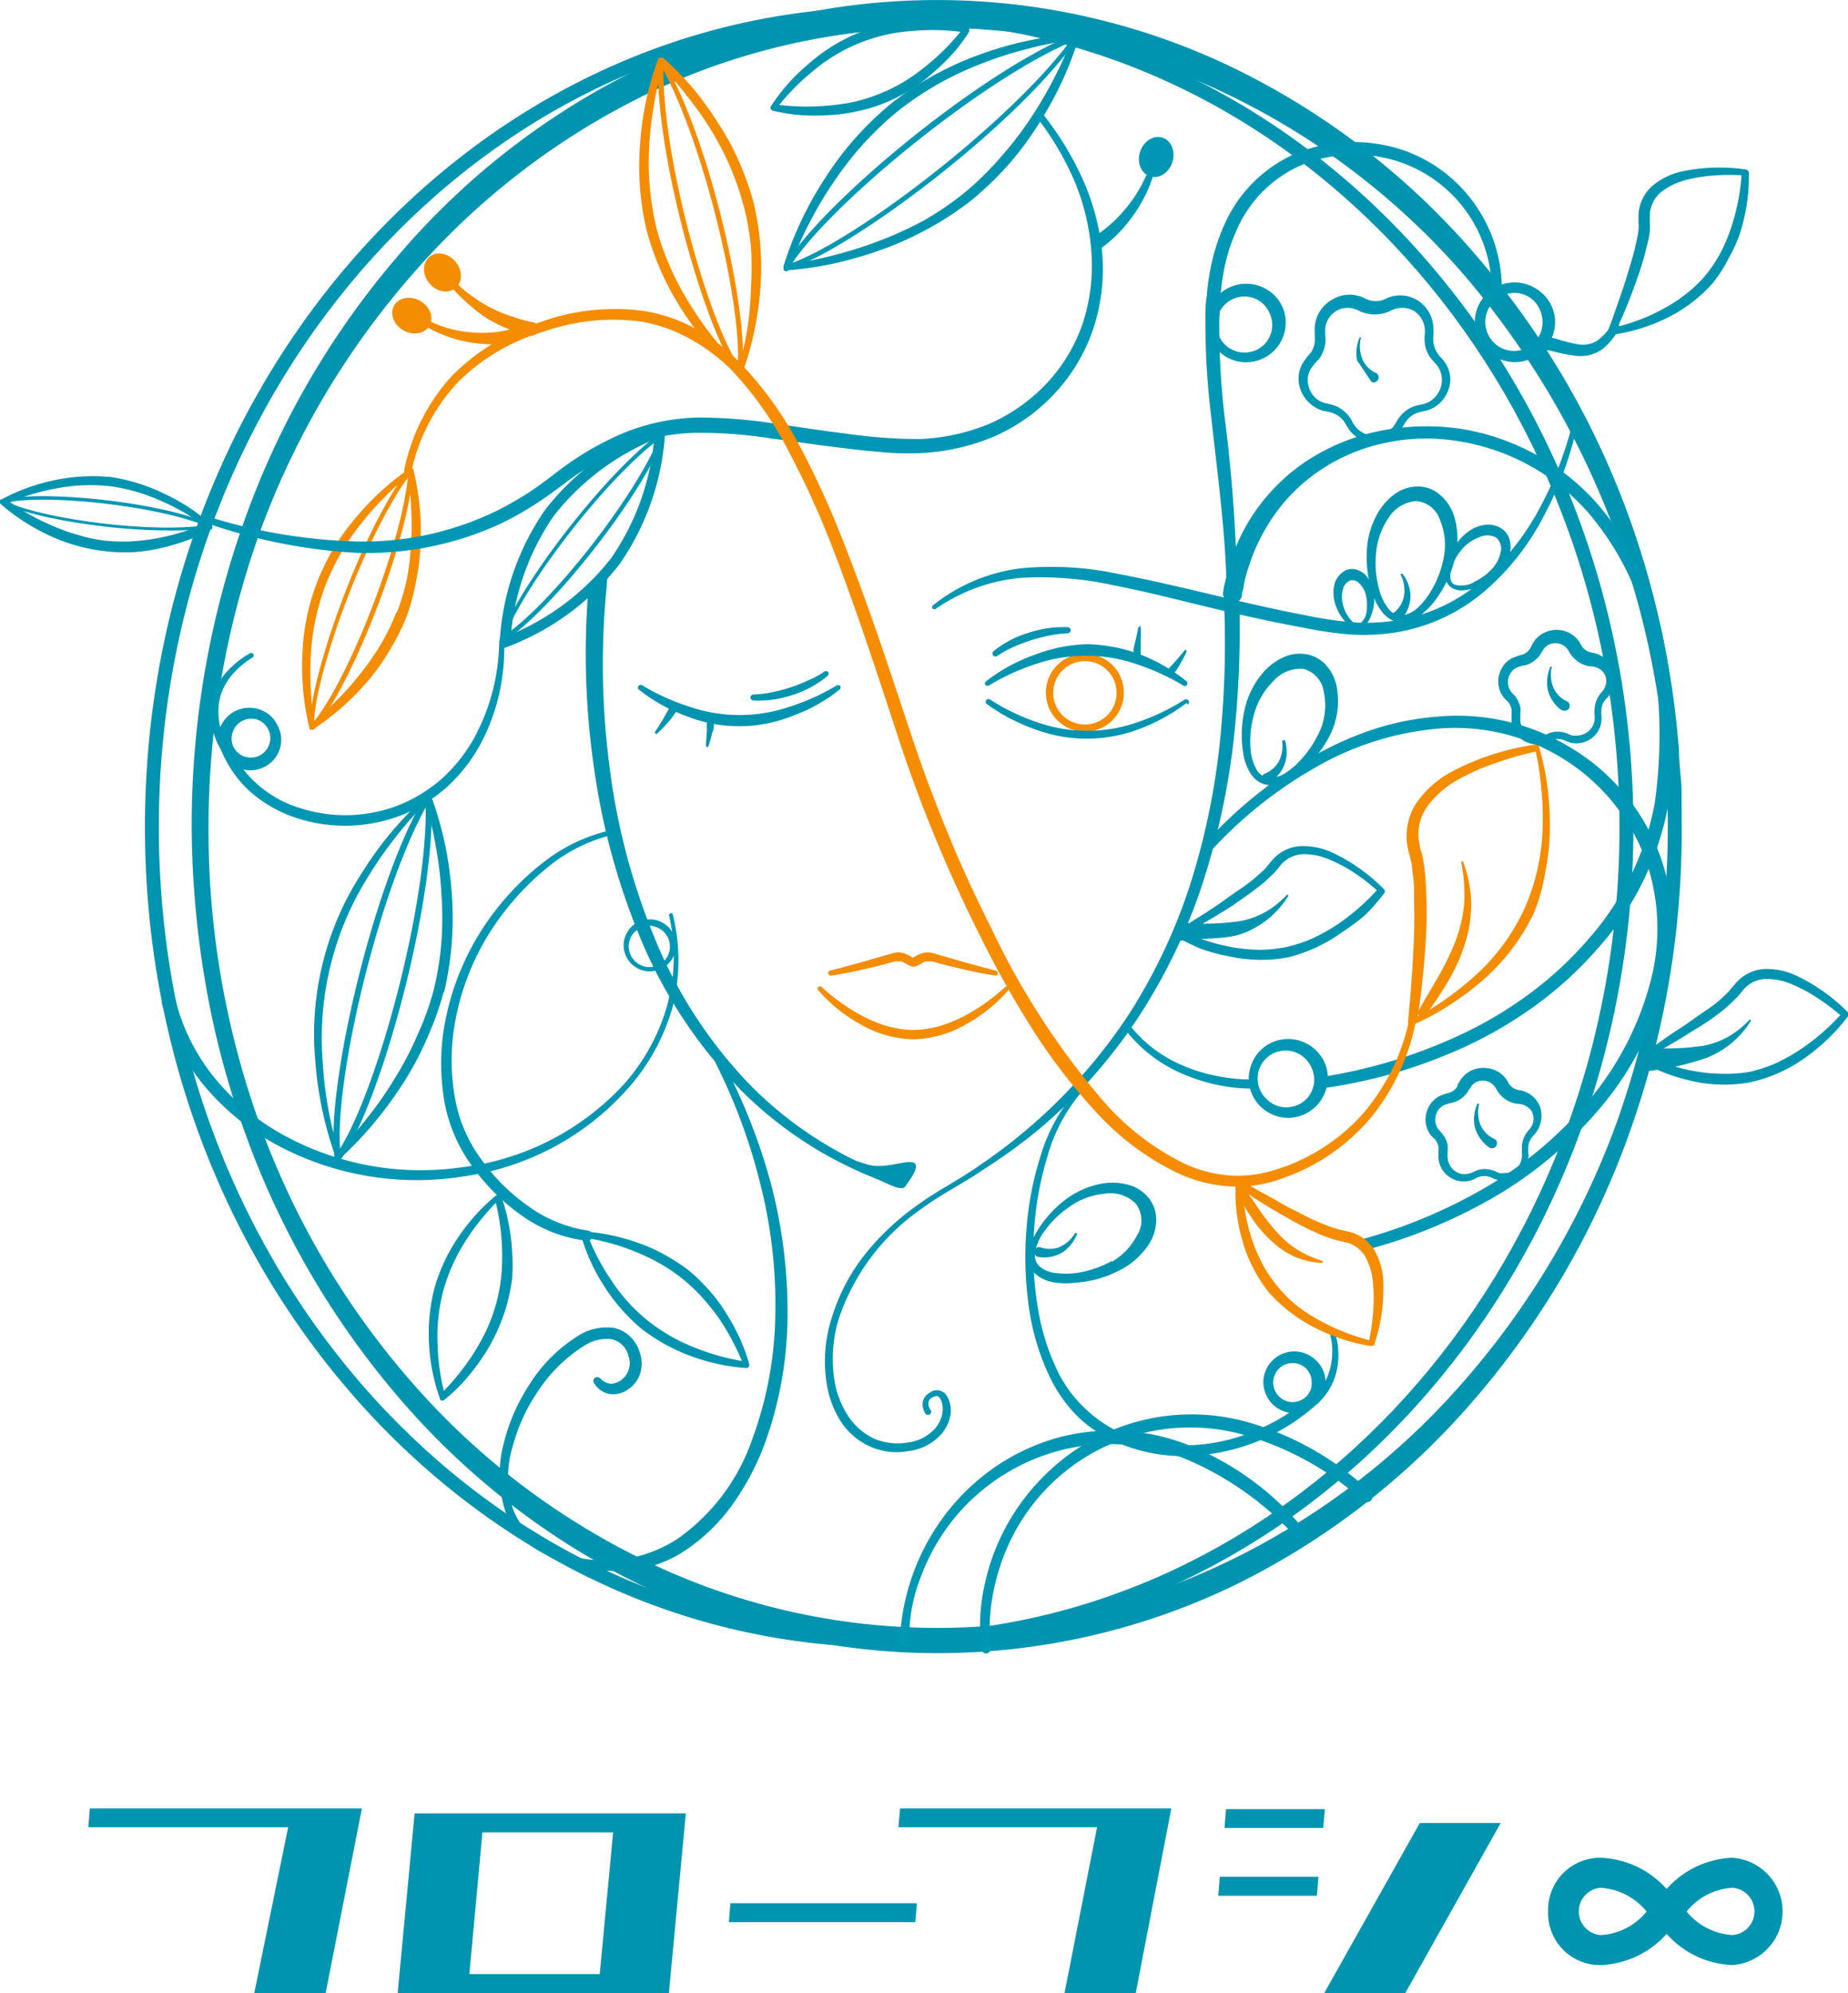 <svg xmlns="http://www.w3.org/2000/svg" viewBox="0 0 109.02 117.57"><defs><style>.logo-color1{fill:#0094b0}.logo-color2{fill:#0097b4}.logo-color3{fill:#f48c00}</style></defs><path class="logo-color1" d="M26.17 58.53a18.23 18.23 0 01-1 2.77 17.84 17.84 0 01-1.38 2.59 23.41 23.41 0 01-1.73 2.36 20.21 20.21 0 01-2 2.09.18.18 0 01-.25 0 .21.21 0 010-.06 21.47 21.47 0 01-1.21-5.71 17.46 17.46 0 012.82-11.19 20.9 20.9 0 013.77-4.46.18.18 0 01.25 0 .21.21 0 010 .06 21.42 21.42 0 01.81 2.81 22 22 0 01.4 2.9 19.16 19.16 0 01-.45 5.84zm-.58-.15a17.57 17.57 0 00.45-2.8 19.37 19.37 0 000-2.85 21 21 0 00-.34-2.84 20.1 20.1 0 00-.67-2.78l.29.07a19.43 19.43 0 00-1.92 2.13 22.32 22.32 0 00-1.64 2.34 17.88 17.88 0 00-2.73 10.87 22.6 22.6 0 00.33 2.85 21.53 21.53 0 00.68 2.77l-.28-.07a20.42 20.42 0 001.91-2.13 22.23 22.23 0 001.63-2.34 19 19 0 001.32-2.53 16.76 16.76 0 00.97-2.69z"/><path class="logo-color2" d="M19.91 68.39a.19.19 0 01-.18-.16c-.51-4 2.26-16.1 5.35-21.28a.19.19 0 01.25-.06.18.18 0 01.06.25c-3.05 5.13-5.81 17.1-5.29 21a.2.2 0 01-.16.21z"/><path class="logo-color2" d="M19.92 68.39a.23.23 0 01-.11 0 .19.19 0 010-.26c2.32-3.23 5.56-15.08 5.29-21a.19.19 0 01.17-.19.2.2 0 01.19.18c.27 6-3 18-5.35 21.27a.19.19 0 01-.19 0z"/><path class="logo-color1" d="M57.25 11.86a17.93 17.93 0 01-2.46 1.61 18.89 18.89 0 01-2.67 1.22 24.52 24.52 0 01-2.81.83 21.42 21.42 0 01-2.89.43.2.2 0 01-.2-.17v-.07a20.89 20.89 0 012.5-5.27 18.65 18.65 0 013.9-4.37 18.73 18.73 0 015.12-2.83A21 21 0 0163.45 2a.18.18 0 01.19.17v.07a21.29 21.29 0 01-1.06 2.72 22.11 22.11 0 01-1.44 2.56 18.1 18.1 0 01-1.77 2.33 19.48 19.48 0 01-2.12 2.01zm-.38-.47a17.36 17.36 0 002.06-2 20.29 20.29 0 001.76-2.25 24.13 24.13 0 001.46-2.46 20.34 20.34 0 001.14-2.58l.18.24a19.44 19.44 0 00-2.8.53 21.66 21.66 0 00-2.73.87A18.73 18.73 0 0053 6.53a19.05 19.05 0 00-3.81 4.2 21.81 21.81 0 00-1.46 2.46 19.71 19.71 0 00-1.14 2.63l-.19-.24a19.32 19.32 0 002.81-.53 23.42 23.42 0 002.73-.87A22.43 22.43 0 0054.51 13a18 18 0 002.36-1.61z"/><path class="logo-color2" d="M46.41 16a.14.14 0 01-.09 0 .18.18 0 01-.07-.25C48.25 12.19 57.8 4.24 63.39 2a.18.18 0 01.24.1.17.17 0 01-.1.23c-5.54 2.23-15 10.09-17 13.53a.18.18 0 01-.12.14z"/><path class="logo-color2" d="M46.41 16a.17.17 0 01-.17-.13.18.18 0 01.12-.23c3.8-1.16 13.55-8.63 17-13.53a.17.17 0 01.21-.11.19.19 0 010 .25c-3.44 5-13.31 12.5-17.16 13.68z"/><path class="logo-color1" d="M29.48 38.31v-.44a15.15 15.15 0 012.69-7.81 15.23 15.23 0 016.65-4.89l.42-.14v.44a15.23 15.23 0 01-2.69 7.81 15.19 15.19 0 01-6.65 4.89zm9.11-12.38a14.7 14.7 0 00-5.92 4.5 14.72 14.72 0 00-2.53 7 14.72 14.72 0 005.91-4.5 14.65 14.65 0 002.54-7z"/><path class="logo-color2" d="M29.61 37.87a.13.13 0 01-.09-.16C30.3 35 35.56 28 39 25.5a.13.13 0 01.18 0 .14.14 0 010 .18c-3.45 2.43-8.65 9.38-9.45 12.07a.14.14 0 01-.12.12z"/><path class="logo-color2" d="M29.62 37.87a.11.11 0 01-.11-.06.13.13 0 010-.18C32 36.21 37.46 29.49 39 25.56a.11.11 0 01.16-.07.13.13 0 01.08.16c-1.56 4-7.11 10.76-9.56 12.2a.07.07 0 01-.06.02z"/><path class="logo-color1" d="M29.86 77.11a10.92 10.92 0 01-.6 1.56 10.44 10.44 0 01-.83 1.45 14.33 14.33 0 01-1 1.3 10.14 10.14 0 01-1.21 1.15.19.19 0 01-.26 0 .09.09 0 010-.05 11.38 11.38 0 01-.65-3.25 10.66 10.66 0 01.33-3.32 10.39 10.39 0 011.42-3 11.3 11.3 0 012.23-2.45.18.18 0 01.27 0v.05a10.28 10.28 0 01.44 1.6 11.28 11.28 0 01.21 1.65 10.23 10.23 0 010 1.66 11.77 11.77 0 01-.35 1.65zm-.6-.17a10.11 10.11 0 00.3-1.55 11.86 11.86 0 00.06-1.58 13.37 13.37 0 00-.44-3.15l.29.08a13.59 13.59 0 00-2 2.46 10.75 10.75 0 00-1.3 2.87 10.61 10.61 0 00-.36 3.13 13.31 13.31 0 00.45 3.15l-.3-.08a14 14 0 002-2.47 12.49 12.49 0 00.76-1.39 10.1 10.1 0 00.54-1.47zm11.37-2a11.07 11.07 0 011.2 1.17 9.34 9.34 0 011 1.34 12 12 0 01.79 1.45 10.52 10.52 0 01.58 1.57.19.19 0 01-.14.23H44a11.85 11.85 0 01-3.23-.7 11 11 0 01-2.92-1.61 10.73 10.73 0 01-2.2-2.51 10.94 10.94 0 01-1.37-3 .19.19 0 01.13-.23h.06a11.49 11.49 0 011.65.23 12.56 12.56 0 011.59.46 9.45 9.45 0 011.52.69 11.64 11.64 0 011.4.91zm-.39.48a9.57 9.57 0 00-1.3-.88 12.54 12.54 0 00-1.43-.69 13.68 13.68 0 00-3.07-.85l.19-.24a13 13 0 001.47 2.82 10.24 10.24 0 002.12 2.33A10.59 10.59 0 0041 79.5a13.17 13.17 0 003.07.83l-.19.24a14.06 14.06 0 00-1.48-2.82 12.92 12.92 0 00-1-1.24 9.88 9.88 0 00-1.16-1.09zM52.15 6.09a9 9 0 01-1.61.48 9.1 9.1 0 01-1.65.22 11.5 11.5 0 01-1.66 0 10.36 10.36 0 01-1.64-.26.19.19 0 01-.13-.23 11.1 11.1 0 012.19-2.49A10.59 10.59 0 0150.49 2a10.45 10.45 0 013.25-.7 11.43 11.43 0 013.3.27.2.2 0 01.14.23v.06a9.25 9.25 0 01-1 1.33A11.76 11.76 0 0155 4.33a9.27 9.27 0 01-1.34 1 9.56 9.56 0 01-1.51.76zm-.23-.57a9.73 9.73 0 001.41-.7 11.62 11.62 0 001.29-.92 13 13 0 002.23-2.27l.12.29a13 13 0 00-3.18-.09A10.1 10.1 0 0048 4.16a13.62 13.62 0 00-2.22 2.27l-.12-.28a13.54 13.54 0 003.18.08A11.91 11.91 0 0050.42 6a10 10 0 001.5-.48zM76 56.47a8.33 8.33 0 01-1.72.15 8.87 8.87 0 01-1.71-.19 11.31 11.31 0 01-1.64-.43 11.51 11.51 0 01-1.54-.75.19.19 0 01-.06-.26.17.17 0 01.06-.06c.5-.3 1-.62 1.51-.94s1-.65 1.48-1 1-.68 1.41-1c.23-.18.45-.38.66-.57s.21-.2.29-.31l.29-.34a2.36 2.36 0 011.77-.86 4.11 4.11 0 011.85.41 10.53 10.53 0 013 2.14.17.17 0 010 .24 10.83 10.83 0 01-1.14 1.3 12 12 0 01-1.35 1 8.67 8.67 0 01-1.5.88 8.89 8.89 0 01-1.66.59zm-.13-.6a8.52 8.52 0 001.55-.51 11.24 11.24 0 001.44-.8 13.25 13.25 0 002.49-2.18v.25A11.26 11.26 0 0080 51.56a8.32 8.32 0 00-1.52-.83 3.7 3.7 0 00-1.61-.34 1.81 1.81 0 00-1.34.67l-.29.35c-.1.12-.22.22-.33.33a7.69 7.69 0 01-.7.6c-.48.38-1 .73-1.47 1.06a34.55 34.55 0 01-3.12 1.8v-.32a12.5 12.5 0 003.09 1 10.82 10.82 0 001.6.15 8.41 8.41 0 001.55-.16zm27.47 7.96a8.37 8.37 0 01-1.73.15 8.05 8.05 0 01-1.7-.19 11.44 11.44 0 01-1.64-.48 9.85 9.85 0 01-1.53-.75.18.18 0 01-.06-.26.09.09 0 01.06-.06c.51-.31 1-.63 1.51-1s1-.65 1.48-1 1-.68 1.42-1a7.16 7.16 0 00.65-.57 2.81 2.81 0 00.29-.31l.29-.34a2.4 2.4 0 011.77-.86 4.15 4.15 0 011.86.41 10.88 10.88 0 013 2.14.21.21 0 010 .25 11 11 0 01-1.15 1.3 11.85 11.85 0 01-1.33 1.11 8.91 8.91 0 01-3.17 1.45zm-.13-.6a8.52 8.52 0 001.55-.51 10.61 10.61 0 001.43-.8 12.67 12.67 0 002.5-2.18v.25a12.05 12.05 0 00-1.4-1.07 9 9 0 00-1.52-.83 3.73 3.73 0 00-1.61-.34 1.79 1.79 0 00-1.34.67l-.29.35-.33.33c-.23.22-.46.42-.7.61-.48.37-1 .73-1.48 1a34.55 34.55 0 01-3.12 1.8v-.32a11 11 0 001.51.6 10.63 10.63 0 001.57.4 9.74 9.74 0 001.61.15 8.41 8.41 0 001.62-.11zm-2.15-46.55a8.34 8.34 0 01-1.27 1.18 8.43 8.43 0 01-1.46.9 11 11 0 01-1.59.63 10.21 10.21 0 01-1.66.36.19.19 0 01-.21-.17.14.14 0 010-.09q.32-.84.6-1.68c.2-.56.39-1.12.56-1.69s.35-1.13.47-1.7a8.46 8.46 0 00.16-.85 2.06 2.06 0 000-.42v-.45a2.43 2.43 0 01.86-1.77 4.08 4.08 0 011.72-.82A10.68 10.68 0 01103 10a.21.21 0 01.17.18 11.16 11.16 0 01-.1 1.73 12.12 12.12 0 01-.37 1.69 8.67 8.67 0 01-.7 1.6 8.92 8.92 0 01-.94 1.48zm-.48-.4a7.79 7.79 0 00.91-1.35 9.75 9.75 0 00.64-1.52 12.38 12.38 0 00.62-3.25l.17.19a11.49 11.49 0 00-1.76 0 8.84 8.84 0 00-1.71.27 4 4 0 00-1.48.73 1.83 1.83 0 00-.64 1.36v.45a3.75 3.75 0 010 .47 6.52 6.52 0 01-.18.9 17.35 17.35 0 01-.51 1.74 33.3 33.3 0 01-1.35 3.34l-.29-.23a12.61 12.61 0 001.56-.46 9.81 9.81 0 001.48-.66 8.73 8.73 0 001.36-.87 7.55 7.55 0 001.18-1.11z"/><path class="logo-color3" d="M90.48 53.88a12.35 12.35 0 01-3 3.94 16.59 16.59 0 01-2 1.49 14.09 14.09 0 01-2.17 1.16h-.08a.16.16 0 01-.17-.17c.09-.86.16-1.72.22-2.59s.11-1.72.14-2.58 0-1.72 0-2.58c0-.43-.05-.85-.11-1.27 0-.21-.06-.41-.1-.61s-.11-.39-.16-.63a3.52 3.52 0 010-1.41 3.18 3.18 0 01.54-1.3 5.89 5.89 0 012-1.78 15.19 15.19 0 015-1.63.17.17 0 01.2.13 15.92 15.92 0 01.51 2.45 17.3 17.3 0 01.13 2.5 13.1 13.1 0 01-.28 2.49 10.75 10.75 0 01-.67 2.39zm-.56-.25A12.67 12.67 0 0091 49a16.45 16.45 0 00-.07-2.43 16 16 0 00-.37-2.4l.21.13a19.39 19.39 0 00-2.48.69A13.4 13.4 0 0086 46a5.69 5.69 0 00-1.84 1.63 2.8 2.8 0 00-.4 2.25c0 .19.12.42.16.64s.08.44.11.67c.06.44.08.88.1 1.32a25.41 25.41 0 010 2.62c-.09 1.75-.28 3.48-.54 5.2l-.26-.2a15.71 15.71 0 002-1.22 17.82 17.82 0 001.85-1.5 12.1 12.1 0 002.74-3.78z"/><path class="logo-color1" d="M6 32.49a10 10 0 01-1.64-.35 9.84 9.84 0 01-1.56-.6 12.67 12.67 0 01-1.44-.81 11.63 11.63 0 01-1.32-1 .19.19 0 010-.27h.05a11.48 11.48 0 013.11-1.13 10.92 10.92 0 013.33-.19 10.7 10.7 0 013.19 1 11.19 11.19 0 012.76 1.82.19.19 0 010 .26 10.14 10.14 0 01-1.51.68 13.2 13.2 0 01-1.6.46 10.22 10.22 0 01-1.65.22A10.48 10.48 0 016 32.49zm.07-.61a10.39 10.39 0 001.58.06 12 12 0 001.57-.18 13.34 13.34 0 003-.92v.3a12.93 12.93 0 00-2.74-1.6 10.8 10.8 0 00-3-.86 10.74 10.74 0 00-3.15.13 13.43 13.43 0 00-3 .92v-.3A13.25 13.25 0 003.06 31a11 11 0 001.49.54 8.94 8.94 0 001.54.34z"/><path class="logo-color2" d="M12.37 31.11c-3.08-1.33-10-2-12.12-1.43a.1.1 0 01-.12-.07.09.09 0 01.07-.13c2.19-.58 9.14.09 12.25 1.44a.1.1 0 01.06.14.13.13 0 01-.14.05z"/><path class="logo-color2" d="M9.89 31.29c-3.53 0-8.18-.78-9.75-1.63a.11.11 0 01-.05-.14.11.11 0 01.14 0c2 1.06 8.82 2 12.12 1.43a.1.1 0 110 .2 15.25 15.25 0 01-2.46.14z"/><path class="logo-color3" d="M24 36.34a13.9 13.9 0 01-1 2 13.11 13.11 0 01-1.26 1.79A15.47 15.47 0 0118.51 43a.19.19 0 01-.26 0v-.06a15.49 15.49 0 01-.41-4.34 13 13 0 013.1-8 15.42 15.42 0 013.2-2.94.18.18 0 01.26.05v.06a15.38 15.38 0 01.41 4.33 13.12 13.12 0 01-.26 2.17 13.85 13.85 0 01-.55 2.07zm-.58-.22a12.85 12.85 0 00.59-2 14.78 14.78 0 00.24-2.12 16.51 16.51 0 000-2.11 14.51 14.51 0 00-.23-2.1l.28.11a13 13 0 00-1.58 1.4 16.38 16.38 0 00-1.41 1.58 14.26 14.26 0 00-2.1 3.62 14 14 0 00-.87 4.1 16.66 16.66 0 000 2.12 14.66 14.66 0 00.23 2.1l-.28-.11a16 16 0 001.58-1.4 17.38 17.38 0 001.4-1.58 15.31 15.31 0 001.2-1.73 12.16 12.16 0 00.91-1.88z"/><path class="logo-color3" d="M18.4 43a.13.13 0 01-.13-.13c0-3 3.1-11.67 5.84-15.21a.14.14 0 01.19 0 .13.13 0 010 .19c-2.71 3.51-5.81 12.09-5.78 15a.14.14 0 01-.14.14z"/><path class="logo-color3" d="M18.41 43a.12.12 0 01-.09 0 .14.14 0 010-.2c2-2.17 5.44-10.62 5.78-15a.13.13 0 01.14-.12.13.13 0 01.13.14c-.34 4.47-3.83 13-5.85 15.21a.14.14 0 01-.11-.03z"/><path class="logo-color2" d="M39.68 53.91a11.21 11.21 0 010 5.49A12.26 12.26 0 0137 64.26a15.88 15.88 0 01-9.62 5.13 17.43 17.43 0 01-10.84-1.74 14.75 14.75 0 01-4.38-3.47 12.69 12.69 0 01-2.61-5 .42.42 0 01.3-.5.41.41 0 01.5.29 11.84 11.84 0 002.38 4.7 13.88 13.88 0 004.13 3.36 16.85 16.85 0 0010.44 1.82A15.53 15.53 0 0036.77 64a11.89 11.89 0 002.59-4.69 10.89 10.89 0 00.11-5.31.11.11 0 01.08-.12.1.1 0 01.13.03z"/><path class="logo-color2" d="M39.88 55.8a1.59 1.59 0 01-.48 1.08 1.61 1.61 0 01-1.08.42 1.54 1.54 0 01-1.53-1.5 1.56 1.56 0 01.43-1.1 1.55 1.55 0 012.22 0 1.55 1.55 0 01.44 1.1zm-.36 0a1.21 1.21 0 00-.37-.84 1.27 1.27 0 00-.83-.35 1.24 1.24 0 00-.85.34 1.2 1.2 0 00-.38.85 1.23 1.23 0 001.23 1.25 1.19 1.19 0 00.87-.38 1.2 1.2 0 00.33-.87z"/><path class="logo-color1" d="M78.55 43.18a6.68 6.68 0 01-1.44 2 4.69 4.69 0 01-1 .77 2.21 2.21 0 01-1.25.36 1.38 1.38 0 01-.66-.23 1.6 1.6 0 01-.46-.51 3.16 3.16 0 01-.41-1.21 6.68 6.68 0 01.09-2.48 5 5 0 011.15-2.27 3.45 3.45 0 011.07-.8 2.28 2.28 0 011.4-.22 2 2 0 011.26.73 2.66 2.66 0 01.57 1.26 4.53 4.53 0 01-.32 2.6zm-.61-.24a3.87 3.87 0 00.15-2.15 1.62 1.62 0 00-1.19-1.33 2.1 2.1 0 00-1.78.72A4.28 4.28 0 0074 42.07a5.8 5.8 0 00-.21 2.27 2.85 2.85 0 00.31 1 .92.92 0 00.78.54 1.73 1.73 0 001-.31 4.68 4.68 0 00.86-.75 6.31 6.31 0 001.2-1.88zm7.9-10.04a6.59 6.59 0 01-1 2.27 4.58 4.58 0 01-.82.94 2.22 2.22 0 01-1.17.59 1.27 1.27 0 01-.69-.1 1.72 1.72 0 01-.55-.41 3.16 3.16 0 01-.61-1.11 6.63 6.63 0 01-.37-2.46 4.91 4.91 0 01.7-2.44 3.67 3.67 0 01.9-1 2.34 2.34 0 011.33-.48 2 2 0 011.38.48 2.7 2.7 0 01.8 1.14 4.52 4.52 0 01.1 2.58zm-.65-.12a3.86 3.86 0 00-.25-2.14 1.61 1.61 0 00-1.41-1.08 2.09 2.09 0 00-1.62 1 4.3 4.3 0 00-.73 2.07 5.79 5.79 0 00.22 2.27 2.9 2.9 0 00.51 1 .92.92 0 00.86.39 1.71 1.71 0 00.93-.5 4.37 4.37 0 00.7-.89 5.93 5.93 0 00.79-2.12z"/><path class="logo-color1" d="M81.06 35.07a2.65 2.65 0 01-.09 1 2.37 2.37 0 01-.2.5 1 1 0 01-.4.42.66.66 0 01-.61 0 1.65 1.65 0 01-.43-.35 2.91 2.91 0 01-.53-.92 2.21 2.21 0 01-.11-1.09 1.32 1.32 0 01.72-1 .92.92 0 01.69 0 1.16 1.16 0 01.52.36 2 2 0 01.44 1.08zm-.47.08a1.33 1.33 0 00-.39-.72.55.55 0 00-.57-.18.75.75 0 00-.41.54 1.63 1.63 0 000 .85 2.12 2.12 0 00.38.82c.17.23.44.44.64.32a1.06 1.06 0 00.38-.73 2.7 2.7 0 00-.03-.9zm7.75-1.23a3.74 3.74 0 01-1.21.72 2.68 2.68 0 01-.69.17 1.21 1.21 0 01-.74-.1.84.84 0 01-.43-.65 1.78 1.78 0 01.06-.73 3.8 3.8 0 01.6-1.27 2.89 2.89 0 011.07-.93 2.07 2.07 0 01.75-.18 1.4 1.4 0 01.8.21 1.14 1.14 0 01.51.69 1.49 1.49 0 010 .81 2.53 2.53 0 01-.72 1.26zm-.34-.34a2.12 2.12 0 00.53-1 .86.86 0 00-.28-.88 1.13 1.13 0 00-1 0 2.34 2.34 0 00-1 .7 3.09 3.09 0 00-.61 1.09c-.12.39-.15.87.18 1a1.47 1.47 0 001.18-.18 3.35 3.35 0 001-.73zM65.92 75a6.47 6.47 0 01-2.41.66 4.77 4.77 0 01-1.25 0 2.24 2.24 0 01-1.2-.53 1.33 1.33 0 01-.36-.59 1.76 1.76 0 010-.68 3.41 3.41 0 01.46-1.2 6.82 6.82 0 011.65-1.86 5.07 5.07 0 012.33-1 3.59 3.59 0 011.34.07 2.37 2.37 0 011.22.72 2.06 2.06 0 01.51 1.37 2.77 2.77 0 01-.37 1.34 4.52 4.52 0 01-1.92 1.7zm-.32-.57a3.88 3.88 0 001.48-1.56A1.63 1.63 0 0067 71a2.1 2.1 0 00-1.84-.58 4.15 4.15 0 00-2.05.76 5.87 5.87 0 00-1.61 1.61 2.86 2.86 0 00-.42 1 .92.92 0 00.25.92 1.73 1.73 0 001 .39 4.85 4.85 0 001.14 0 6.19 6.19 0 002.13-.72z"/><path class="logo-color1" d="M52.46 97.18c-24.21 0-43.91-21.71-43.91-48.38S28.25.41 52.46.41s43.9 21.71 43.9 48.39-19.69 48.38-43.9 48.38zm0-95.95C28.7 1.23 9.37 22.57 9.37 48.8S28.7 96.36 52.46 96.36 95.54 75 95.54 48.8 76.22 1.23 52.46 1.23z"/><path class="logo-color1" d="M99.21 48.8a52.89 52.89 0 01-3 17.79 49.46 49.46 0 01-9 15.69A44.43 44.43 0 0173 93.43a40.24 40.24 0 01-35.35 0 44.45 44.45 0 01-14.28-11.17 49.8 49.8 0 01-9-15.67 51.17 51.17 0 01-2.28-8.77 55.67 55.67 0 01-.78-9 53.47 53.47 0 013-17.81 49.3 49.3 0 019-15.72A44.11 44.11 0 0137.59 4.1 40.21 40.21 0 0173 4.12 44.44 44.44 0 0187.28 15.3a49.37 49.37 0 019 15.7 52.32 52.32 0 012.23 8.78c.25 1.49.42 3 .54 4.49 0 .76.12 1.51.15 2.26zm-.82 0A50 50 0 0086.3 16.14a43.32 43.32 0 00-14-10.63 39.41 39.41 0 00-34.06 0 43.52 43.52 0 00-13.9 10.66 48.16 48.16 0 00-9 15.19A51.78 51.78 0 0012.3 48.8a51.15 51.15 0 003 17.45 47.62 47.62 0 008.94 15.23 43.23 43.23 0 0014 10.67 39.45 39.45 0 0034.12 0 43.54 43.54 0 0014-10.67 48.27 48.27 0 009-15.22 52.08 52.08 0 003.03-17.46z"/><path class="logo-color3" d="M64 43.16a2.3 2.3 0 112.3-2.3 2.3 2.3 0 01-2.3 2.3zM64 39a1.87 1.87 0 101.87 1.86A1.86 1.86 0 0064 39z"/><path class="logo-color1" d="M49.53 40.68a9.8 9.8 0 01-2.77 1.55 8.44 8.44 0 01-6.3 0 9.8 9.8 0 01-2.77-1.55.16.16 0 010-.24.17.17 0 01.22 0 13 13 0 002.77 1.25 9.13 9.13 0 005.9 0 13 13 0 002.77-1.25.16.16 0 01.23.05.17.17 0 01-.05.19zm8.64-.49A10.26 10.26 0 0161 38.64a9.52 9.52 0 013.1-.64 9.62 9.62 0 013.15.6A10.2 10.2 0 0170 40.19a.17.17 0 010 .24.16.16 0 01-.21 0 13.56 13.56 0 00-2.77-1.26 9.16 9.16 0 00-5.91 0 13.24 13.24 0 00-2.76 1.26.18.18 0 01-.24-.06.19.19 0 01.06-.18zM70 41.47A11.05 11.05 0 0167.22 43 8.71 8.71 0 0161 43a11.05 11.05 0 01-2.8-1.48.17.17 0 010-.24.17.17 0 01.23 0 12.37 12.37 0 002.74 1.32 8.93 8.93 0 005.95 0 12.66 12.66 0 002.75-1.32.17.17 0 01.2.28z"/><path class="logo-color1" d="M48.81 39.88A6 6 0 0146.74 41a6.17 6.17 0 01-2.3.32.18.18 0 01-.17-.18.19.19 0 01.17-.17 6.62 6.62 0 001.09-.13 9.9 9.9 0 001.07-.28 9.25 9.25 0 001-.39 5.9 5.9 0 001-.53.19.19 0 01.25 0 .17.17 0 01-.04.24zm9.81-1.47a5.91 5.91 0 012.06-1.08A6.44 6.44 0 0163 37a.18.18 0 01.16.19.18.18 0 01-.17.17 6.75 6.75 0 00-1.09.13 10.42 10.42 0 00-2.1.67 6.21 6.21 0 00-.95.52.18.18 0 01-.24 0 .17.17 0 01.01-.27zm-19.98 4.77c.16-.24.31-.49.46-.73l.21-.37.1-.19.05-.09s0-.08.09-.06h.09a.37.37 0 01.22.14c.06.08 0 .09 0 .13l-.06.1-.13.18c-.09.12-.18.24-.28.35s-.4.43-.62.63a.08.08 0 01-.11 0 .09.09 0 01-.02-.09zm3 .82l.06-.86v-.74s0-.07.06-.1h.08a.36.36 0 01.27 0c.08 0 0 .08 0 .12v.34c0 .14 0 .29-.09.44a6.76 6.76 0 01-.24.85.1.1 0 01-.1 0 .08.08 0 01-.04-.05zm25.65-7.08a6.61 6.61 0 010 .89 3.27 3.27 0 010 .44v.34s0 .08-.09.1a.34.34 0 01-.26 0h-.07c-.08-.05 0-.08 0-.11v-.3l.1-.42c.07-.28.13-.56.18-.85a.07.07 0 01.09 0 .06.06 0 01.05-.09zM70 38.44a5.8 5.8 0 01-.41.78 3 3 0 01-.24.38l-.13.18-.07.09s0 .08-.12.05a.39.39 0 01-.21-.17v-.18l.08-.08.14-.15.29-.32c.19-.21.37-.43.56-.66a.07.07 0 01.1 0 .07.07 0 01.01.08z"/><path class="logo-color3" d="M59.48 58.42a9.32 9.32 0 01-2.48 2 6.49 6.49 0 01-3.12.89 6.56 6.56 0 01-3.13-.89 9.12 9.12 0 01-2.47-2 .13.13 0 010-.2.15.15 0 01.19 0A11.53 11.53 0 0051 60a8.84 8.84 0 001.4.55 6.29 6.29 0 001.48.21 6.14 6.14 0 001.47-.21 8.59 8.59 0 001.41-.55 11.53 11.53 0 002.52-1.76.14.14 0 01.2 0 .14.14 0 010 .18zm-.73-.87c-.85-.12-1.68-.31-2.5-.51-.42-.09-.83-.21-1.24-.32a.84.84 0 00-.23 0 .63.63 0 00-.22 0l-.25.14-.15.08a.5.5 0 01-.54 0l-.15-.08-.25-.14a.63.63 0 00-.22 0 .84.84 0 00-.23 0c-.41.11-.82.23-1.24.32-.82.2-1.65.39-2.5.51a.15.15 0 01-.17-.13.14.14 0 01.11-.16c.81-.21 1.63-.43 2.44-.67l1.22-.35a1.33 1.33 0 01.39-.06 1 1 0 01.4.09 2.23 2.23 0 01.31.15l.13.08s.06 0 0 0l.13-.08a2.23 2.23 0 01.31-.15 1 1 0 01.4-.09 1.33 1.33 0 01.39.06l1.22.35c.81.24 1.63.46 2.44.67a.15.15 0 01.11.18.15.15 0 01-.11.11z"/><path class="logo-color2" d="M55.05 35.7a10.3 10.3 0 015.22-2.18 18.89 18.89 0 015.67.33c3.71.7 7.29 1.73 11 2.43a23.74 23.74 0 002.73.42 11.61 11.61 0 002.7-.1 10.15 10.15 0 004.89-2.21 14.84 14.84 0 003.47-4.23A21.5 21.5 0 0092.76 25a.15.15 0 01.18-.11.15.15 0 01.11.17 20.51 20.51 0 01-1.94 5.31 14.75 14.75 0 01-3.5 4.48 10.7 10.7 0 01-5.17 2.44 12.08 12.08 0 01-2.88.13 23.18 23.18 0 01-2.81-.42c-1.85-.34-3.68-.75-5.5-1.19s-3.63-.91-5.45-1.26a20.23 20.23 0 00-5.47-.47 10.6 10.6 0 00-2.67.57 11.25 11.25 0 00-2.44 1.25.14.14 0 01-.2 0 .13.13 0 01.03-.2zm-42.63-5.18A32.14 32.14 0 0021 31.94a18 18 0 008.31-1.81 21.25 21.25 0 001.86-1.06c.61-.4 1.16-.82 1.75-1.27a17.59 17.59 0 013.87-2.26 12.26 12.26 0 014.43-.91 29.53 29.53 0 014.43.35c1.45.21 2.89.43 4.34.61a29.89 29.89 0 004.29.31 12 12 0 004.08-.9 10.3 10.3 0 003.42-2.42A9.82 9.82 0 0063.9 19a11 11 0 00.48-4.2 13.27 13.27 0 00-1-4.14 17.57 17.57 0 00-2.23-3.76.21.21 0 010-.29.2.2 0 01.28 0 18.25 18.25 0 012.35 3.76A13.88 13.88 0 0165 14.7a11.23 11.23 0 01-.43 4.46 10.49 10.49 0 01-2.23 3.92 10.88 10.88 0 01-3.65 2.65 12.65 12.65 0 01-4.4 1 16.81 16.81 0 01-2.29-.06c-.73-.06-1.46-.14-2.19-.23-1.46-.17-2.91-.39-4.35-.58a27.13 27.13 0 00-4.29-.33 11.32 11.32 0 00-4.12.81 16.65 16.65 0 00-3.69 2.14c-.57.42-1.19.89-1.81 1.28a18.72 18.72 0 01-1.95 1.1 18.76 18.76 0 01-8.6 1.75 32.14 32.14 0 01-8.65-1.7.21.21 0 01-.13-.25.2.2 0 01.2-.14z"/><path class="logo-color2" d="M88 17.1a8 8 0 00-6.23-7.77 8.26 8.26 0 00-2.67-.16 7.82 7.82 0 00-2.57.68 7.38 7.38 0 00-3.6 3.78 10.38 10.38 0 00-.77 2.58 10.35 10.35 0 00-.16 1.35c0 .46-.06.92-.07 1.38a46.86 46.86 0 00.3 5.54A93.14 93.14 0 0173 35.7a.31.31 0 01-.31.31.33.33 0 01-.31-.31c0-3.72-.52-7.41-.93-11.14a45.91 45.91 0 01-.34-5.64c0-.47 0-1 .08-1.42a13.62 13.62 0 01.18-1.43 11.8 11.8 0 01.84-2.77 8.15 8.15 0 014-4.14A8.65 8.65 0 0179 8.42a9.14 9.14 0 012.9.19 8.54 8.54 0 014.84 3.08 8.7 8.7 0 011.86 5.41.32.32 0 01-.63 0z"/><path class="logo-color2" d="M91.74 19a2.37 2.37 0 01-2.4 2.36 2.39 2.39 0 01-1.66-.7 2.35 2.35 0 011.66-4 2.46 2.46 0 011.67.67 2.28 2.28 0 01.73 1.67zM91 19a1.82 1.82 0 00-.45-1.19 1.61 1.61 0 00-1.2-.53 1.74 1.74 0 00-1.22.5 1.71 1.71 0 000 2.43 1.67 1.67 0 001.21.49A1.69 1.69 0 0091 19z"/><path class="logo-color2" d="M90.25 20a2.61 2.61 0 011.6 0 10.53 10.53 0 001.29.32 1.59 1.59 0 001.11-.24 3.24 3.24 0 00.83-.93.24.24 0 01.34-.07.25.25 0 01.08.33 3.93 3.93 0 01-.93 1.16 2.28 2.28 0 01-1.51.43 10.6 10.6 0 01-1.4-.26 1.81 1.81 0 00-1.11 0 .41.41 0 01-.55-.2.43.43 0 01.2-.55z"/><path class="logo-color1" d="M35.38 81.27a1 1 0 00.64.36 1.1 1.1 0 00.69-.27 1.24 1.24 0 00.37-1.36 1.33 1.33 0 00-1-1 2.43 2.43 0 00-1.59.37 8.93 8.93 0 00-2.65 2.55 10.54 10.54 0 00-1.59 3.39 6.2 6.2 0 000 3.67 4 4 0 001 1.52 4.45 4.45 0 001.58 1 7.92 7.92 0 003.68.52 8.14 8.14 0 003.44-1.23 11.9 11.9 0 004.42-5.87 22.13 22.13 0 001.37-7.44 28.93 28.93 0 00-.87-7.58 34.1 34.1 0 00-2.65-7.19.21.21 0 01.09-.28.2.2 0 01.27.09 34.52 34.52 0 012.88 7.23 29.63 29.63 0 011 7.74 22.37 22.37 0 01-1.36 7.71 15.24 15.24 0 01-1.85 3.5 10.73 10.73 0 01-2.87 2.79 7.26 7.26 0 01-3.83 1.19 9.62 9.62 0 01-3.88-.79 5.51 5.51 0 01-1.72-1 4.36 4.36 0 01-1.12-1.68 7.08 7.08 0 01-.14-3.95 11.27 11.27 0 011.57-3.63 9.07 9.07 0 012.83-2.82 3.15 3.15 0 012.11-.48 2 2 0 011 .54 2.24 2.24 0 01.57 1 2 2 0 010 1.14 1.75 1.75 0 01-.7.94 1.53 1.53 0 01-1.12.28 1.33 1.33 0 01-.92-.67.21.21 0 01.07-.28.21.21 0 01.26 0z"/><path class="logo-color2" d="M77.79 82.74a11.9 11.9 0 01-8.31 3.15 9.65 9.65 0 01-4.38-1.2 6.93 6.93 0 01-1.81-1.43A8.51 8.51 0 0162 81.37a14 14 0 01-1.31-4.31 21 21 0 01-.14-4.48 18.81 18.81 0 01.84-4.4 10.4 10.4 0 012.17-3.91.14.14 0 11.21.19 10 10 0 00-2 3.84 19.1 19.1 0 00-.77 4.31 20 20 0 00.2 4.37 13.39 13.39 0 001.3 4.12 7.86 7.86 0 007 4.16 10.85 10.85 0 004.22-.73 12.07 12.07 0 003.69-2.22.29.29 0 01.38.43z"/><path class="logo-color2" d="M78.2 81.55a1.84 1.84 0 01-1.89 1.81 1.83 1.83 0 01-1.26-.55 1.86 1.86 0 01-.52-1.26 1.83 1.83 0 011.78-1.83 1.85 1.85 0 011.31.51 1.78 1.78 0 01.58 1.32zm-.82 0a1.13 1.13 0 00-.29-.78 1.1 1.1 0 00-.78-.36 1.12 1.12 0 00-.84.31 1.15 1.15 0 000 1.67 1.14 1.14 0 00.84.32 1.18 1.18 0 00.79-.37 1.07 1.07 0 00.28-.79z"/><path class="logo-color2" d="M77.47 82.4a3.33 3.33 0 001-1.68 4 4 0 000-2 .15.15 0 01.1-.18.16.16 0 01.19.09 4.4 4.4 0 01.1 2.22 3.75 3.75 0 01-1.12 1.94.23.23 0 11-.31-.34zm-42.88-9.21a8.21 8.21 0 01-3.83-1.5 12.14 12.14 0 01-2.91-2.9A9.23 9.23 0 0126.22 65a13.3 13.3 0 01-.07-4.08 15.44 15.44 0 013.22-7.39 15.6 15.6 0 012.91-2.83 9.83 9.83 0 013.66-1.7.16.16 0 01.17.11.15.15 0 01-.11.17A9.54 9.54 0 0032.51 51a16 16 0 00-2.77 2.8 14.86 14.86 0 00-3 7.18 12.75 12.75 0 00.12 3.9 8.61 8.61 0 001.54 3.52 11.54 11.54 0 002.75 2.74 8 8 0 003.53 1.45.28.28 0 01.25.32.27.27 0 01-.34.28zM13.48 43.91a6.7 6.7 0 004.26 3.77 8.69 8.69 0 005.8-.19 8.88 8.88 0 002.52-1.55 9.44 9.44 0 001.86-2.31 12.22 12.22 0 001.53-5.78.15.15 0 01.15-.14.14.14 0 01.14.14 12 12 0 01-1.37 6 9.75 9.75 0 01-1.92 2.5 9.12 9.12 0 01-2.67 1.7 9.23 9.23 0 01-6.24.22 7.84 7.84 0 01-2.78-1.57A6.68 6.68 0 0113 44.12a.28.28 0 01.16-.37.28.28 0 01.32.16z"/><path class="logo-color2" d="M13.74 43.16a1.12 1.12 0 00.63 1.45 1.15 1.15 0 001.51-.69 1.15 1.15 0 00-.74-1.48 1.16 1.16 0 00-.86.09 1.15 1.15 0 00-.54.63zm-.74-.27a1.84 1.84 0 011-1 1.89 1.89 0 011.42 0 1.83 1.83 0 011 1 1.74 1.74 0 01.06 1.36 1.78 1.78 0 01-.9 1 1.83 1.83 0 01-2.44-.81 1.91 1.91 0 01-.14-1.55z"/><path class="logo-color2" d="M13 44.17a4.11 4.11 0 01-.39-3.2 3.66 3.66 0 01.83-1.41 5.5 5.5 0 011.27-1 .15.15 0 11.15.25 5 5 0 00-1.17 1 3.43 3.43 0 00-.69 1.27 3.73 3.73 0 00.43 2.86.23.23 0 11-.4.24zm58 5.68a25.68 25.68 0 016.19-5.08 20.25 20.25 0 013.66-1.69 16.21 16.21 0 014-.81 12.81 12.81 0 017.82 1.84 12.34 12.34 0 016 10.2 13.75 13.75 0 01-.52 4 18.84 18.84 0 01-3.8 7.11 24.05 24.05 0 01-6.16 5.17 30.53 30.53 0 01-7.49 3.11.33.33 0 11-.19-.64A30.39 30.39 0 0087.72 70a23.28 23.28 0 005.94-5 18 18 0 003.63-6.81 12.24 12.24 0 00-.24-7.57 11.82 11.82 0 00-4.8-5.84 12.07 12.07 0 00-7.39-1.8 17.5 17.5 0 00-7.37 2.36 25.13 25.13 0 00-6.1 4.91.26.26 0 01-.39-.35z"/><path class="logo-color2" d="M72.37 35.45a.55.55 0 01-.19-.63c0-.2.08-.39.12-.59s.09-.39.14-.59.11-.39.17-.58a11.8 11.8 0 011-2.21 11.35 11.35 0 013.27-3.52 12.39 12.39 0 014.37-1.88 14.1 14.1 0 014.75-.18 13.62 13.62 0 018.2 4.41 17.68 17.68 0 014 8.43 26.24 26.24 0 01.48 4.67 32.15 32.15 0 01-.26 4.69 17.41 17.41 0 01-4.11 8.42 22.26 22.26 0 01-3.44 3.21 24.81 24.81 0 01-4 2.44 29.85 29.85 0 01-8.94 2.67.33.33 0 11-.1-.66 30.07 30.07 0 008.71-2.69 23.74 23.74 0 003.88-2.38 21.18 21.18 0 003.31-3.11 16.64 16.64 0 003.89-8 29.11 29.11 0 00-.16-9.08 16.76 16.76 0 00-3.81-8.1A12.88 12.88 0 0085.87 26a12.13 12.13 0 00-2.25-.12 12 12 0 00-2.23.32 10.81 10.81 0 00-4 1.89 10.38 10.38 0 00-2.86 3.33 10.67 10.67 0 00-.86 2 4.64 4.64 0 00-.16.53 4.72 4.72 0 00-.13.54c0 .18-.08.36-.11.54a.51.51 0 01-.37.51.48.48 0 01-.53-.09zM53.08 96.89a13.26 13.26 0 012.68-7.54 12.86 12.86 0 012.94-2.81 12.52 12.52 0 013.7-1.73 12.27 12.27 0 018.06.58 17 17 0 016.47 4.84.32.32 0 010 .47.33.33 0 01-.46 0 18.56 18.56 0 00-6.28-4.53 12.46 12.46 0 00-3.74-.94 11.52 11.52 0 00-3.83.31 12 12 0 00-6.42 4.14 12.21 12.21 0 00-1.9 3.4 9.53 9.53 0 00-.65 3.84.27.27 0 01-.53 0z"/><path class="logo-color2" d="M57.91 97.3a11.53 11.53 0 01-.08-2 12.34 12.34 0 01.3-2 12.68 12.68 0 011.53-3.78 12.9 12.9 0 012.64-3.11 12.22 12.22 0 0111.57-2.44 17.67 17.67 0 017 4.07.34.34 0 010 .48.34.34 0 01-.47 0 17.89 17.89 0 00-6.75-3.8A11.76 11.76 0 0060.2 89.8a12.32 12.32 0 00-1.48 3.58 11.73 11.73 0 00-.29 3.87.27.27 0 01-.24.29.27.27 0 01-.28-.24zm20.42-33.65a2.39 2.39 0 01-.74 1.65 2.32 2.32 0 01-1.65.64 2.34 2.34 0 01-1.6-.69 2.3 2.3 0 01-.67-1.6 2.37 2.37 0 01.65-1.65 2.33 2.33 0 013.3-.05 2.21 2.21 0 01.71 1.7zm-.8 0a1.81 1.81 0 00-.46-1.13 1.65 1.65 0 10-2.33 2.33 1.6 1.6 0 001.2.47 1.69 1.69 0 001.16-.52 1.65 1.65 0 00.43-1.15zm-1.68-44.58a2.34 2.34 0 01-2.38 2.3 2.32 2.32 0 01-2.28-2.3 2.34 2.34 0 01.65-1.62 2.31 2.31 0 011.63-.71 2.36 2.36 0 011.68.65 2.27 2.27 0 01.7 1.68zm-.8 0a1.81 1.81 0 00-.46-1.07 1.62 1.62 0 00-2.3-.06 1.61 1.61 0 00-.52 1.18 1.65 1.65 0 002.85 1.16 1.63 1.63 0 00.43-1.21z"/><path class="logo-color3" d="M27.06 16.83a8 8 0 001 .79 6.76 6.76 0 001.07.62 7.94 7.94 0 001.14.45 6.6 6.6 0 001.13.31.41.41 0 01.35.45.4.4 0 01-.45.35 7.56 7.56 0 01-1.3-.39 8.72 8.72 0 01-1.19-.58 7.52 7.52 0 01-1.1-.83 9.19 9.19 0 01-.95-.92.22.22 0 010-.29.2.2 0 01.27 0z"/><ellipse class="logo-color3" cx="26.1" cy="16.07" rx="1" ry="1.2" transform="rotate(-40.17 26.105 16.072)"/><path class="logo-color3" d="M25.46 19a6.81 6.81 0 002.29.6 6.73 6.73 0 002.32-.16.4.4 0 11.21.77 7.37 7.37 0 01-1.31.1 9.09 9.09 0 01-1.28-.12 7.79 7.79 0 01-2.4-.84.21.21 0 01-.07-.28.19.19 0 01.25-.08z"/><ellipse class="logo-color3" cx="24.29" cy="18.62" rx="1" ry="1.2" transform="rotate(-60.66 24.291 18.617)"/><path class="logo-color2" d="M68 10.46a8.35 8.35 0 01-1.17 2.28 8.7 8.7 0 01-.83 1 7.8 7.8 0 01-1 .87.4.4 0 01-.56-.09.41.41 0 01.1-.56 7.38 7.38 0 00.94-.7 8.43 8.43 0 00.84-.85 8.17 8.17 0 001.27-2 .19.19 0 01.26-.11.19.19 0 01.15.16z"/><ellipse class="logo-color2" cx="68.21" cy="9.25" rx="1.2" ry="1" transform="rotate(-71.95 68.219 9.257)"/><path class="logo-color1" d="M35.8 34.51A46.36 46.36 0 0035.93 45a39.4 39.4 0 002.63 10.19A27.31 27.31 0 0044.25 64a22.68 22.68 0 008.86 5.55.21.21 0 01.12.25.2.2 0 01-.23.2 23.26 23.26 0 01-9.13-5.53 28.21 28.21 0 01-6-8.91 40.86 40.86 0 01-2.84-10.35 46.91 46.91 0 01-.32-10.46c0-.1 1-1.11 1.12-1a3.28 3.28 0 01-.05.76z"/><path class="logo-color1" d="M54.68 83.5a1 1 0 01-.25-.58.78.78 0 01.23-.63 1.51 1.51 0 01.26-.18.62.62 0 01.34-.1.7.7 0 01.61.35 1.71 1.71 0 01.19 1.18 2.4 2.4 0 01-.48 1 3.07 3.07 0 01-2 1.06 3.82 3.82 0 01-2.21-.25A4.08 4.08 0 0149.7 84a5.82 5.82 0 01-.86-2 8.37 8.37 0 01.24-4.3 11.32 11.32 0 012-3.77A15.13 15.13 0 0154.25 71c.57-.42 1.19-.78 1.79-1.14s1.2-.73 1.77-1.13a32 32 0 008.79-8.9 33.06 33.06 0 003.58-7.55 42.11 42.11 0 001.75-8.18 57.18 57.18 0 00.29-8.38.45.45 0 01.9 0 59 59 0 01-.41 8.5 43.21 43.21 0 01-1.9 8.3 33.39 33.39 0 01-3.75 7.63 30.81 30.81 0 01-5.64 6.36A32.28 32.28 0 0158 69c-1.17.81-2.45 1.43-3.57 2.26a12.86 12.86 0 00-4.94 6.51 8.07 8.07 0 00-.2 4 5.51 5.51 0 00.8 1.84 3.71 3.71 0 001.49 1.26 3.52 3.52 0 001.93.23 2.61 2.61 0 001.68-.86 2 2 0 00.4-.85 1.4 1.4 0 00-.11-.87c-.07-.11-.15-.18-.24-.17s-.24.07-.34.15a.37.37 0 00-.13.32.73.73 0 00.15.39.18.18 0 01-.28.21z"/><path class="logo-color1" d="M52.47 69.89c.89.38.92.12 1 0s.87-1.1.44-1.3-1.75.42-2.75.1c-1.63-.52-1.39-.31-1.49-.28-.28.1 2.33 1.25 2.8 1.48z"/><path class="logo-color3" d="M44.47 12a16.69 16.69 0 01.39 5 19.35 19.35 0 01-.36 2.52 16.18 16.18 0 01-.71 2.48.17.17 0 01-.23.11.09.09 0 01-.06 0 18.39 18.39 0 01-3.29-3.86 16.55 16.55 0 01-2.06-4.65 16.43 16.43 0 01-.39-5.08 18 18 0 011.05-5 .2.2 0 01.24-.11h.06a16.89 16.89 0 011.78 1.81 19 19 0 011.51 2.1 14.66 14.66 0 011.21 2.24 16.84 16.84 0 01.86 2.44zm-.6.15a15.89 15.89 0 00-.8-2.32 18.2 18.2 0 00-1.14-2.19 20 20 0 00-1.42-2 16 16 0 00-1.64-1.84l.29-.07a16.12 16.12 0 00-.57 2.4 20.14 20.14 0 00-.29 2.46 16.74 16.74 0 00.43 4.89 16.53 16.53 0 002 4.51 19.9 19.9 0 001.41 2 19.17 19.17 0 001.65 1.84l-.3.07a16.15 16.15 0 00.58-2.4 18.72 18.72 0 00.23-2.5 18.51 18.51 0 000-2.47 16.51 16.51 0 00-.43-2.41z"/><path class="logo-color3" d="M43.62 22.1a.17.17 0 01-.13-.07c-2-2.83-4.89-13.22-4.66-18.44a.16.16 0 01.32 0c-.23 5.17 2.59 15.44 4.6 18.24a.16.16 0 01-.13.25z"/><path class="logo-color3" d="M43.62 22.09a.16.16 0 01-.13-.17c.44-3.42-2-13.8-4.61-18.24a.16.16 0 010-.22.16.16 0 01.22.06C41.81 8 44.23 18.5 43.78 22a.15.15 0 01-.16.09z"/><path d="M83.51 60.32a12.81 12.81 0 01-2.63 5.6 11.87 11.87 0 01-5.11 3.55 7.77 7.77 0 01-3.13.52 8.6 8.6 0 01-3.08-.75 15.8 15.8 0 01-5-3.75 34.28 34.28 0 01-3.75-4.93 59.28 59.28 0 01-3-5.37 85 85 0 01-4.72-11.38c-1.28-3.88-2.53-7.77-4-11.56a51.31 51.31 0 00-2.52-5.54 21 21 0 00-3.45-4.92 11.15 11.15 0 00-2.4-1.79A9 9 0 0038 19a12.34 12.34 0 00-5.89.55 11.92 11.92 0 00-5.1 3 11.12 11.12 0 00-2.74 5.26.21.21 0 01-.27.19.21.21 0 01-.16-.24 11.66 11.66 0 012.77-5.53A12.59 12.59 0 0131.88 19a12.78 12.78 0 016.2-.64 9.32 9.32 0 013 1.06 11.48 11.48 0 012.51 1.91 21.71 21.71 0 013.63 5.06A52.57 52.57 0 0149.77 32c1.51 3.82 2.78 7.72 4.07 11.6.64 1.93 1.37 3.83 2.14 5.71s1.62 3.69 2.53 5.51A45.47 45.47 0 0065.13 65a15.31 15.31 0 004.71 3.63 7.83 7.83 0 002.84.72 7.06 7.06 0 001.45-.08 8.84 8.84 0 001.43-.37 11.36 11.36 0 004.92-3.29 12.45 12.45 0 002.63-5.35.21.21 0 01.4.09z" fill="#f68d00"/><path class="logo-color2" d="M66.65 60.48a7.77 7.77 0 001.48 1.44 8.39 8.39 0 001.8 1 9.86 9.86 0 002 .58 10.21 10.21 0 002 .18.27.27 0 01.28.26.28.28 0 01-.27.28 10.54 10.54 0 01-2.12-.22 10.84 10.84 0 01-2.07-.66 8.47 8.47 0 01-3.4-2.64.19.19 0 01.29-.24zm15.07-42.84a1.93 1.93 0 011.93.09 2 2 0 01.91 1.61 3.33 3.33 0 010 .46 1.53 1.53 0 000 .37 1.52 1.52 0 00.25.68 2.09 2.09 0 00.25.3 2 2 0 01.27.37 1.88 1.88 0 01.23.9 2 2 0 01-.9 1.58 2.39 2.39 0 01-.43.2l-.42.1a1.42 1.42 0 00-.65.32 1.61 1.61 0 00-.24.28c-.07.1-.12.2-.21.35a2 2 0 01-.66.65 1.91 1.91 0 01-1.81 0 1.85 1.85 0 01-.7-.63l-.13-.2a.83.83 0 00-.09-.16 1.18 1.18 0 00-.23-.27 1.47 1.47 0 00-.62-.32l-.42-.09a2.17 2.17 0 01-.44-.19 2 2 0 01-1-1.59 1.83 1.83 0 01.2-.95 3.84 3.84 0 01.52-.7 1.34 1.34 0 00.23-.63 1.93 1.93 0 000-.34v-.21a2.29 2.29 0 010-.25 2 2 0 011-1.68 2 2 0 011.94-.1 1.34 1.34 0 001.22.05zm.36.67a2.13 2.13 0 01-1 .24 2.18 2.18 0 01-1-.26 1.33 1.33 0 00-1.9 1.12 1 1 0 000 .17v.2a1.68 1.68 0 010 .5 1.94 1.94 0 01-.37.9 4.09 4.09 0 00-.5.61 1.28 1.28 0 00-.16.67 1.44 1.44 0 00.66 1.17 1.83 1.83 0 00.32.14l.4.09a1.89 1.89 0 01.83.46 1.79 1.79 0 01.31.36 2.12 2.12 0 01.11.21l.09.15a1.41 1.41 0 00.52.48 1.42 1.42 0 001.91-.5c.06-.09.13-.24.22-.36a1.78 1.78 0 01.32-.35 1.8 1.8 0 01.83-.41 2.67 2.67 0 00.38-.09 1.24 1.24 0 00.33-.15 1.49 1.49 0 00.68-1.25 1.43 1.43 0 00-.18-.7 1.58 1.58 0 00-.22-.29 3.42 3.42 0 01-.29-.34 1.84 1.84 0 01-.32-.87 2.46 2.46 0 010-.47 1.55 1.55 0 000-.37 1.36 1.36 0 00-.78-1.1 1.45 1.45 0 00-1.19.04zM93.92 38.5a1.55 1.55 0 011.23 1 1.57 1.57 0 01-.15 1.43 2.3 2.3 0 01-.23.28.74.74 0 00-.16.2 1 1 0 00-.14.5 1.67 1.67 0 000 .28 1.45 1.45 0 010 .36 1.38 1.38 0 01-.26.68 1.5 1.5 0 01-1.25.62 1 1 0 01-.36-.06 2.76 2.76 0 01-.32-.12 1 1 0 00-.5-.07 1.22 1.22 0 00-.26.06c-.07 0-.14.07-.27.12a1.36 1.36 0 01-.72.12 1.48 1.48 0 01-1.19-.79 1.39 1.39 0 01-.17-.72v-.19a.57.57 0 000-.13 1 1 0 000-.24 1 1 0 00-.22-.44l-.23-.23a1.81 1.81 0 01-.2-.33 1.57 1.57 0 01.11-1.47 1.43 1.43 0 01.56-.53 4.07 4.07 0 01.64-.22.86.86 0 00.37-.26.76.76 0 00.12-.19l.08-.16.1-.17a1.63 1.63 0 011.41-.67 1.59 1.59 0 011.34.84.88.88 0 00.67.5zm-.1.81a1.58 1.58 0 01-.76-.3 1.84 1.84 0 01-.52-.61.86.86 0 00-.68-.45.84.84 0 00-.78.32.47.47 0 00-.06.09l-.08.13a1.08 1.08 0 01-.24.32 1.59 1.59 0 01-.66.42 2.79 2.79 0 00-.56.15.92.92 0 00-.35.3 1 1 0 00-.1.93 2.25 2.25 0 00.12.21l.21.22a1.66 1.66 0 01.33.68 2.31 2.31 0 010 .37 1.23 1.23 0 000 .19v.12a1 1 0 00.91 1.05 1.09 1.09 0 00.5-.07l.29-.13a1.17 1.17 0 01.36-.08 1.35 1.35 0 01.72.11l.27.11a1.11 1.11 0 00.25 0 1.07 1.07 0 00.9-.45.94.94 0 00.18-.48 1.13 1.13 0 000-.26 2.84 2.84 0 010-.35 1.56 1.56 0 01.19-.7 1.61 1.61 0 01.21-.3 1 1 0 00.16-.21.91.91 0 000-.93 1 1 0 00-.81-.4z"/><path class="logo-color1" d="M80.06 21.26a2.27 2.27 0 01.16-1.37h.06v.06a2 2 0 00.09 1.23 1.56 1.56 0 00.8.82.28.28 0 01.13.39.29.29 0 01-.39.14m10.64 16.79a2 2 0 00.09 1.24 1.58 1.58 0 00.8.81.29.29 0 01.13.4.29.29 0 01-.39.13h-.05a2.1 2.1 0 01-.82-1.21 2.27 2.27 0 01.16-1.37h.08zM75.8 43.66a2.21 2.21 0 010 1.37 2.09 2.09 0 01-.93 1.14.3.3 0 01-.31-.51 1.67 1.67 0 00.88-.74 2 2 0 00.19-1.22s.16-.06.17-.04zm6.94-9.81a2.23 2.23 0 01.47 1.29 2.12 2.12 0 01-.52 1.37.29.29 0 11-.45-.38 1.59 1.59 0 00.59-1 2.05 2.05 0 00-.2-1.23v-.06l.11.01zm-19.2 38.93a2.25 2.25 0 01-.85 1.09 2.09 2.09 0 01-1.43.28.29.29 0 11.09-.58 1.66 1.66 0 001.14 0 2 2 0 00.93-.83.06.06 0 01.07 0l.05.04z"/><path class="logo-color2" d="M89.63 64.31a1.54 1.54 0 011.23 1 1.68 1.68 0 01-.41 1.69 1 1 0 00-.15.2 1 1 0 00-.14.5 1.67 1.67 0 000 .28 1.45 1.45 0 010 .36 1.42 1.42 0 01-.26.68 1.5 1.5 0 01-1.25.62 1.36 1.36 0 01-.36-.06c-.11 0-.25-.1-.32-.12a1.08 1.08 0 00-.5-.08 1.1 1.1 0 00-.26.06c-.08 0-.14.08-.27.13a1.46 1.46 0 01-.72.12 1.5 1.5 0 01-1.19-.79 1.39 1.39 0 01-.17-.72v-.31a1 1 0 000-.24 1 1 0 00-.22-.44l-.21-.19a2.23 2.23 0 01-.2-.33 1.57 1.57 0 01.11-1.47 1.43 1.43 0 01.56-.53 3.24 3.24 0 01.64-.22 1 1 0 00.37-.26A.76.76 0 0086 64s0-.09.08-.15a1 1 0 01.1-.17 1.6 1.6 0 011.44-.68 1.58 1.58 0 011.34.83.87.87 0 00.67.48zm-.1.81a1.68 1.68 0 01-.77-.31 1.64 1.64 0 01-.51-.61.91.91 0 00-.68-.45.86.86 0 00-.78.33s0 .06-.06.09l-.08.13a1.22 1.22 0 01-.24.32 1.48 1.48 0 01-.66.41 3.46 3.46 0 00-.56.16.84.84 0 00-.35.3 1 1 0 00-.1.92 1.05 1.05 0 00.12.21l.2.23a1.58 1.58 0 01.34.67 2.43 2.43 0 010 .38 1.24 1.24 0 000 .18v.13a1 1 0 00.11.48 1 1 0 00.79.57 1.12 1.12 0 00.51-.08l.29-.13a1.55 1.55 0 01.36-.08 1.6 1.6 0 01.72.11 2.57 2.57 0 00.27.12 1.09 1.09 0 00.25 0 1.06 1.06 0 00.9-.44 1.08 1.08 0 00.18-.48.82.82 0 000-.27v-.34a1.56 1.56 0 01.19-.7 1.61 1.61 0 01.21-.3 1 1 0 00.16-.21.93.93 0 000-.94 1 1 0 00-.81-.4z"/><path class="logo-color1" d="M87.26 65.13a2 2 0 00.08 1.23 1.62 1.62 0 00.81.82.28.28 0 01.13.39.29.29 0 01-.39.14 2.14 2.14 0 01-.89-1.24 2.27 2.27 0 01.16-1.37h.06l.04.03zM76 52.86a5.83 5.83 0 01-1.1 1.28 5.61 5.61 0 01-1.49.89c-1.08.44-2.71.28-3.77.47-.37.06-.26.12-.33-.26a.69.69 0 01.56-.79H70a14.58 14.58 0 003.19-.12 4.83 4.83 0 001.46-.53 5.19 5.19 0 001.25-1 .08.08 0 01.09 0 .06.06 0 01.01.06zm27.29 7.36a5.57 5.57 0 01-1.1 1.28 5.4 5.4 0 01-1.48.89 15.66 15.66 0 01-3.31.77.68.68 0 01-.23-1.35h.13a14.58 14.58 0 003.19-.12 4.93 4.93 0 001.46-.53 5.19 5.19 0 001.25-1 .06.06 0 01.08 0l.01.06z"/><path class="logo-color3" d="M86.33 50.88a7.4 7.4 0 01.46 2.38 7.64 7.64 0 01-.37 2.42 10.67 10.67 0 01-1 2.22 23.13 23.13 0 01-1.33 2 .24.24 0 01-.34.05.24.24 0 01-.07-.31c.38-.71.8-1.37 1.19-2.06a16.07 16.07 0 001-2.08 8.26 8.26 0 00.51-2.25 9.27 9.27 0 00-.17-2.34.08.08 0 010-.06.06.06 0 01.12.03zM78 74.5a4.56 4.56 0 01-1.65-.38 5 5 0 01-1.43-1 6.78 6.78 0 01-1.09-1.3 14.66 14.66 0 01-.83-1.39.26.26 0 01.12-.36.27.27 0 01.32.08c.34.44.63.9.94 1.34a11.82 11.82 0 001 1.25 5.45 5.45 0 001.19 1 6.63 6.63 0 001.46.65.05.05 0 010 .07l-.03.04z"/><path class="logo-color3" d="M74.84 76.22a8.59 8.59 0 01-.93-1.46 7.79 7.79 0 01-.62-1.6 10 10 0 01-.39-3.38.19.19 0 01.21-.17h.08c.51.31 1 .6 1.54.89s1 .59 1.56.86 1 .54 1.59.77c.27.11.54.22.81.31a3.59 3.59 0 00.41.11l.43.1a2.41 2.41 0 011.59 1.17 4.08 4.08 0 01.49 1.84 10.5 10.5 0 01-.52 3.61.18.18 0 01-.2.13 9.58 9.58 0 01-1.69-.4 11.71 11.71 0 01-1.6-.66 9.44 9.44 0 01-1.48-.93 8.61 8.61 0 01-1.28-1.19zm.48-.4A7.82 7.82 0 0076.48 77a9.09 9.09 0 001.38.9 12.71 12.71 0 003.08 1.2l-.2.13a14.19 14.19 0 00.26-1.77 9.12 9.12 0 000-1.73 3.81 3.81 0 00-.45-1.59 1.82 1.82 0 00-1.22-.87l-.44-.1a3.36 3.36 0 01-.45-.14 8.09 8.09 0 01-.86-.34 17.55 17.55 0 01-1.58-.82A33.08 33.08 0 0173 70l.29-.15a11.11 11.11 0 00.16 1.62 11.74 11.74 0 00.37 1.53 9.75 9.75 0 00.62 1.49 7 7 0 00.88 1.33z"/><path class="logo-color1" d="M15 117.57l2-9.78H5.21l.09-1.11h16.05l-2.14 10.89zm8.46 0l1-10.6h16l-1 10.6zm5-9.48l-.77 8.36h7.69l.79-8.36zm14.54 5.3l.09-1.12h11l-.09 1.12zm19.8 4.18l1.92-9.78H53l.1-1.11h16L67 117.57zm9.07-5.74l.09-1.12h5.82l-.09 1.12zm.37-4l.09-1.11h5.83l-.1 1.11zm5.86 9.78l5.66-10.07h4.77l-5.65 10.07zm13.23-4.85a3.07 3.07 0 013.13-3.17 5.5 5.5 0 013.86 1.84 5.48 5.48 0 013.85-1.84 3.17 3.17 0 010 6.33 5.48 5.48 0 01-3.85-1.84 5.5 5.5 0 01-3.86 1.84 3.06 3.06 0 01-3.13-3.16zm5.81 0a3.83 3.83 0 00-2.72-1.4 1.4 1.4 0 000 2.79 3.74 3.74 0 002.72-1.39zm5.08-1.4a3.74 3.74 0 00-2.72 1.4 3.77 3.77 0 002.72 1.39 1.4 1.4 0 000-2.79z"/></svg>